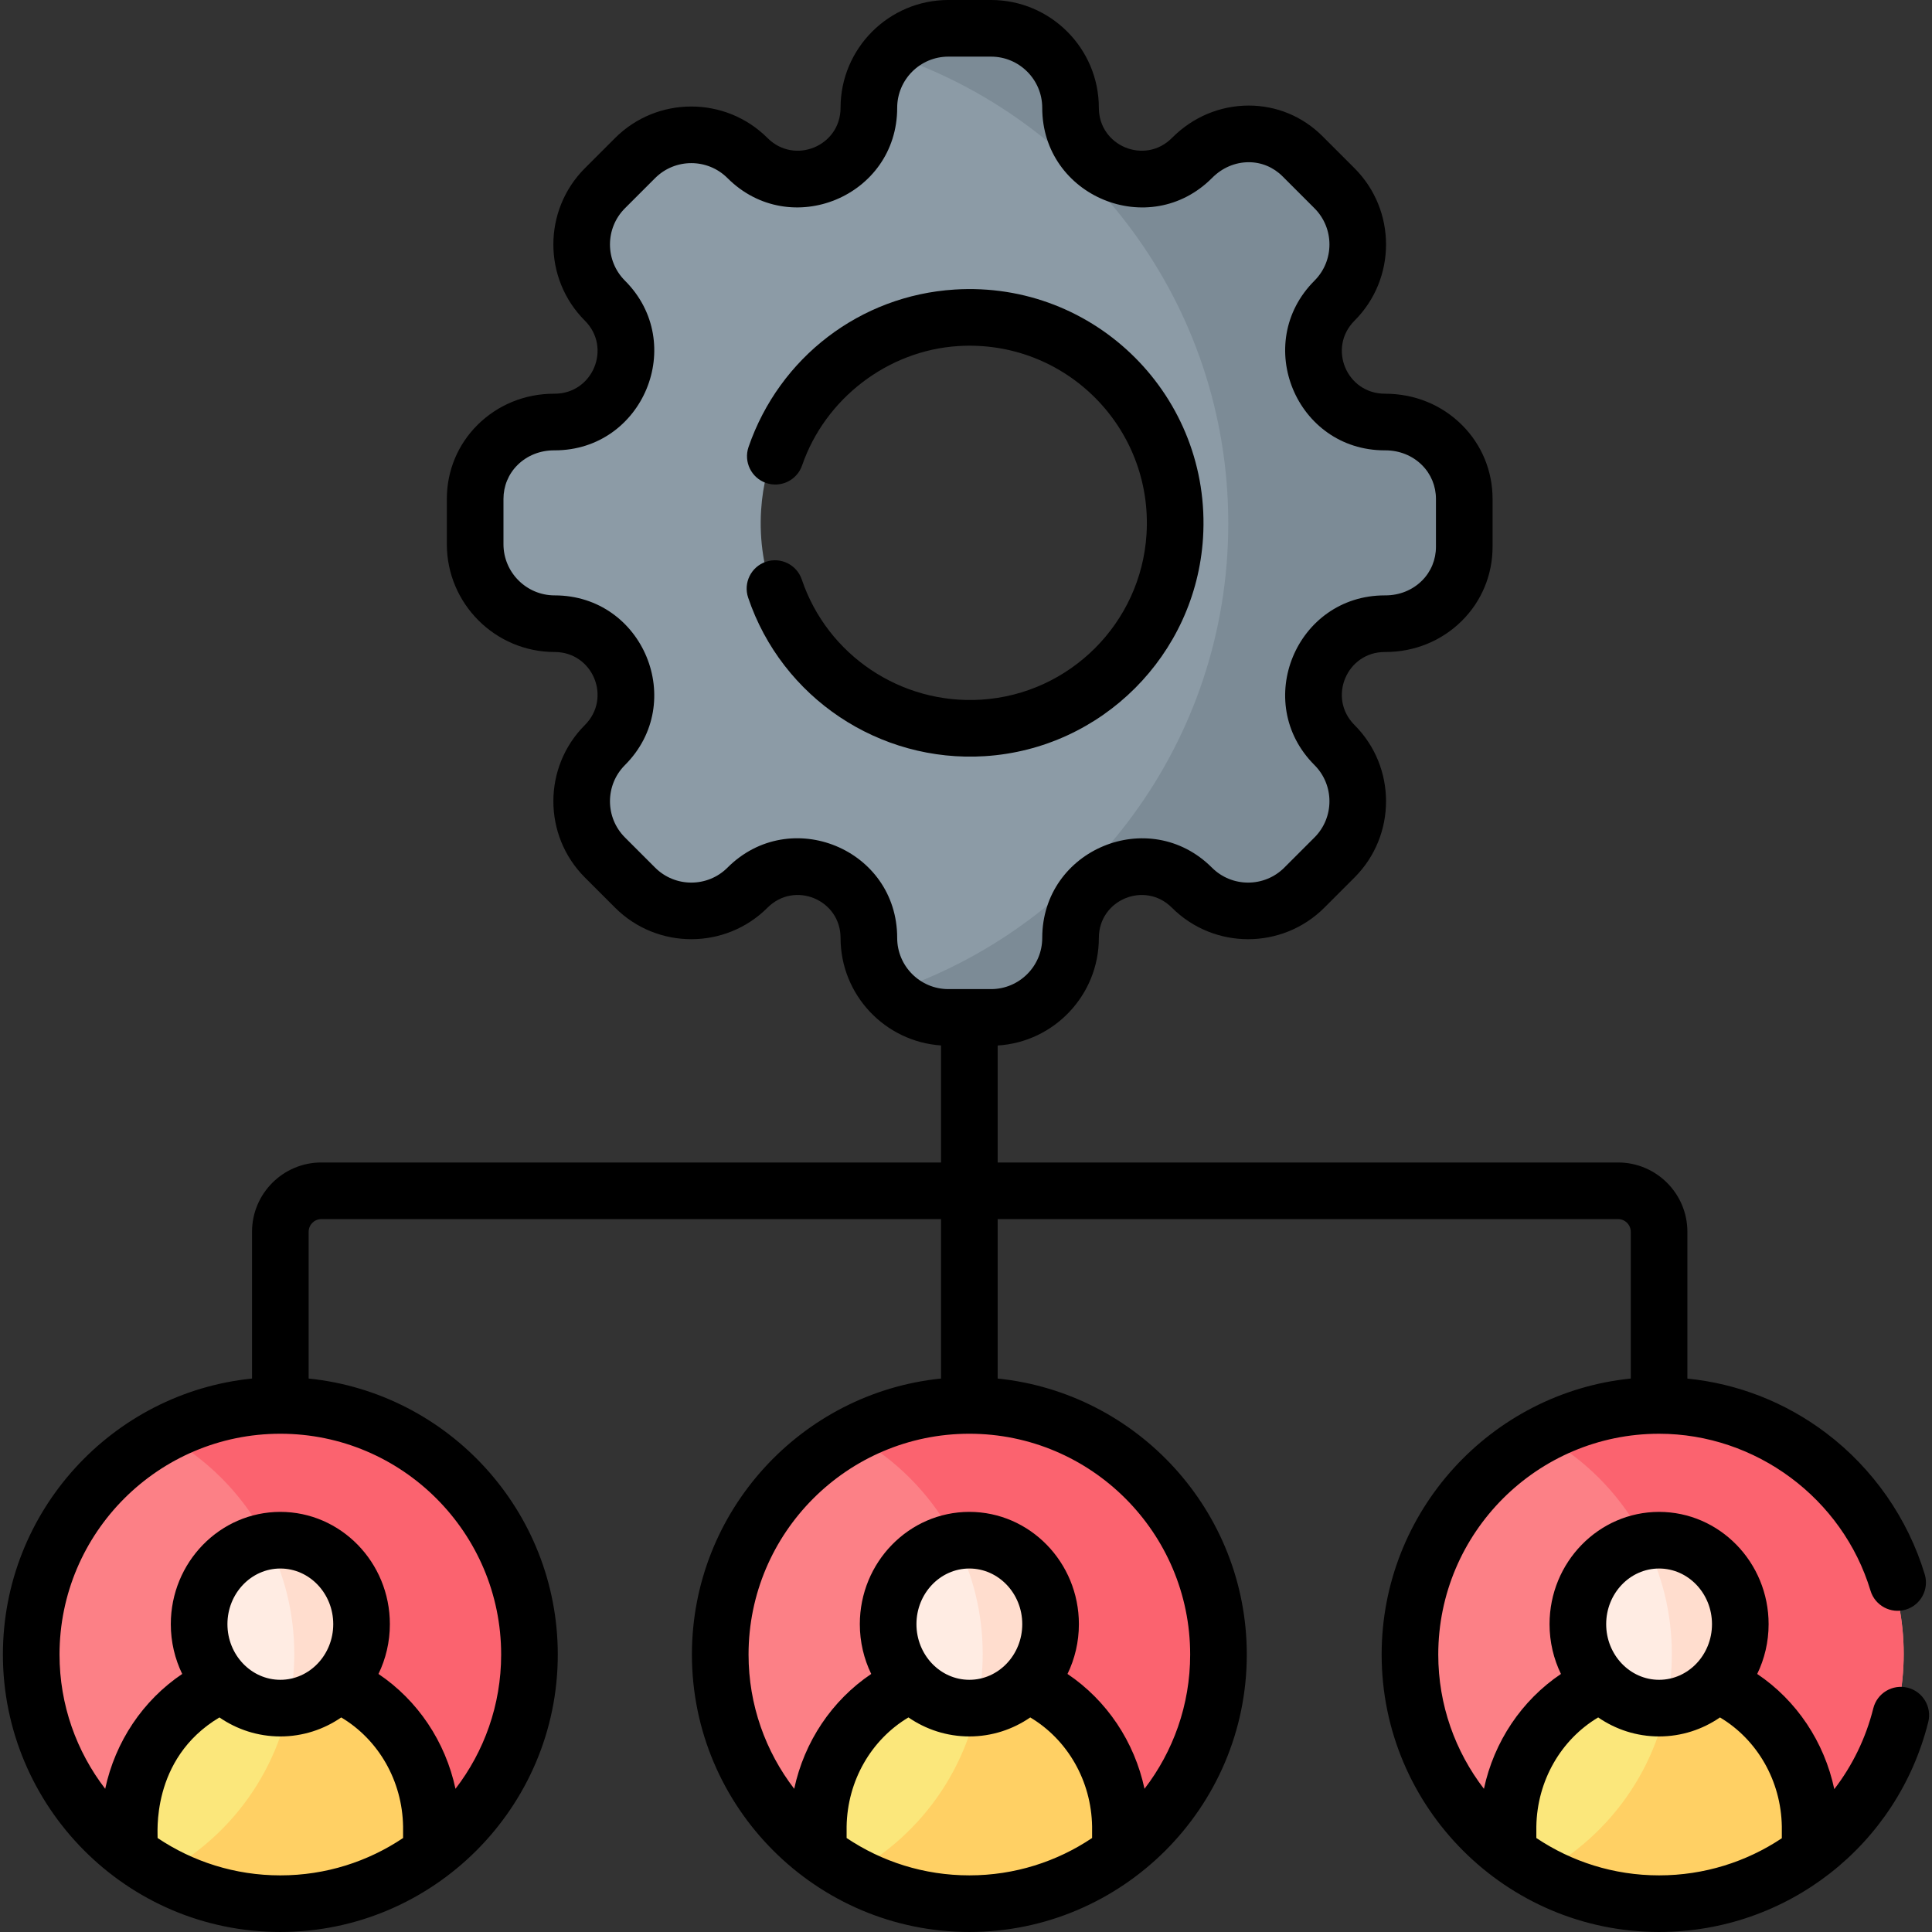 <svg id="Capa_1" enable-background="new 0 0 512 512" height="512" viewBox="0 0 512 512" width="512" xmlns="http://www.w3.org/2000/svg"><rect x="0" y="0" width="512" height="512" fill="#333333" stroke="none"/><g><g><g><g><path d="m73.465 372.333c-6.973 0-13.689 1.09-19.998 3.095.008.003.016.006.024.008-26.663 8.465-45.991 33.396-45.991 62.862 0 29.465 19.328 54.397 45.991 62.862-.008.003-.016.006-.024.008 6.309 2.005 13.025 3.095 19.998 3.095 36.432 0 65.965-29.534 65.965-65.965s-29.534-65.965-65.965-65.965z" fill="#fc8086"/><path d="m73.465 372.333c-6.973 0-13.689 1.09-19.998 3.095.008.003.016.006.024.008-3.732 1.185-7.314 2.703-10.726 4.501 20.941 11.054 35.22 33.035 35.22 58.361s-14.28 47.306-35.22 58.361c3.412 1.797 6.994 3.316 10.726 4.501-.008.003-.016.006-.024.008 6.309 2.005 13.025 3.095 19.998 3.095 36.432 0 65.965-29.534 65.965-65.965s-29.534-65.965-65.965-65.965z" fill="#fb636f"/><g><g><g><g><path d="m73.465 442.963c-21.883 0-39.66 18.207-39.997 40.799v6.99c11.096 8.474 24.957 13.51 39.997 13.51s28.901-5.037 39.997-13.51v-6.99c-.337-22.592-18.114-40.799-39.997-40.799z" fill="#fbe77b"/><path d="m77.802 443.21c-1.712 23.235-15.463 43.115-35.037 53.448 3.412 1.797 6.994 3.316 10.726 4.501-.008.003-.016.006-.024.008 6.309 2.005 13.025 3.095 19.998 3.095 15.042 0 28.9-5.045 39.997-13.521v-6.98c-.315-21.077-15.812-38.333-35.66-40.551z" fill="#ffd064"/><ellipse cx="73.465" cy="430.249" fill="#ffece3" rx="21.506" ry="22.231"/><path d="m73.465 408.018c-.93 0-1.844.068-2.743.186 4.638 9.022 7.263 19.249 7.263 30.094 0 4.79-.513 9.459-1.483 13.958 10.438-1.526 18.468-10.795 18.468-22.006.001-12.279-9.628-22.232-21.505-22.232z" fill="#ffddce"/></g></g></g></g></g></g><g><g><path d="m255.906 372.333c-6.973 0-13.689 1.09-19.998 3.095.008.003.016.006.024.008-26.663 8.465-45.991 33.396-45.991 62.862 0 29.465 19.328 54.397 45.991 62.862-.008.003-.016.006-.024.008 6.309 2.005 13.025 3.095 19.998 3.095 36.432 0 65.965-29.534 65.965-65.965s-29.534-65.965-65.965-65.965z" fill="#fc8086"/><path d="m255.906 372.333c-6.973 0-13.689 1.09-19.998 3.095.008.003.016.006.024.008-3.732 1.185-7.314 2.703-10.726 4.501 20.941 11.054 35.22 33.035 35.22 58.361s-14.28 47.306-35.22 58.361c3.412 1.797 6.994 3.316 10.726 4.501-.008.003-.016.006-.024.008 6.309 2.005 13.025 3.095 19.998 3.095 36.432 0 65.965-29.534 65.965-65.965s-29.534-65.965-65.965-65.965z" fill="#fb636f"/><g><g><g><g><path d="m255.906 442.963c-21.883 0-39.66 18.207-39.997 40.799v6.99c11.096 8.474 24.957 13.51 39.997 13.51s28.901-5.037 39.997-13.51v-6.99c-.338-22.592-18.114-40.799-39.997-40.799z" fill="#fbe77b"/><path d="m260.242 443.21c-1.712 23.235-15.463 43.115-35.037 53.448 3.412 1.797 6.994 3.316 10.726 4.501-.008.003-.016.006-.024.008 6.309 2.005 13.025 3.095 19.998 3.095 15.042 0 28.9-5.045 39.997-13.521v-6.98c-.314-21.077-15.812-38.333-35.66-40.551z" fill="#ffd064"/><ellipse cx="255.906" cy="430.249" fill="#ffece3" rx="21.506" ry="22.231"/><path d="m255.906 408.018c-.93 0-1.844.068-2.743.186 4.638 9.022 7.263 19.249 7.263 30.094 0 4.79-.513 9.459-1.483 13.958 10.438-1.526 18.468-10.795 18.468-22.006 0-12.279-9.628-22.232-21.505-22.232z" fill="#ffddce"/></g></g></g></g></g></g><g><g><path d="m438.535 372.333c-6.973 0-13.689 1.09-19.998 3.095.008.003.016.006.024.008-26.663 8.465-45.991 33.396-45.991 62.862 0 29.465 19.328 54.397 45.991 62.862-.008.003-.016.006-.024.008 6.309 2.005 13.025 3.095 19.998 3.095 36.432 0 65.965-29.534 65.965-65.965s-29.533-65.965-65.965-65.965z" fill="#fc8086"/><path d="m438.535 372.333c-6.973 0-13.689 1.09-19.998 3.095.008.003.016.006.024.008-3.732 1.185-7.314 2.703-10.726 4.501 20.941 11.054 35.22 33.035 35.22 58.361s-14.28 47.306-35.22 58.361c3.412 1.797 6.994 3.316 10.726 4.501-.008.003-.016.006-.024.008 6.309 2.005 13.025 3.095 19.998 3.095 36.432 0 65.965-29.534 65.965-65.965s-29.533-65.965-65.965-65.965z" fill="#fb636f"/><g><g><g><g><path d="m438.535 442.963c-21.883 0-39.66 18.207-39.997 40.799v6.99c11.096 8.474 24.957 13.51 39.997 13.51s28.901-5.037 39.997-13.51v-6.99c-.337-22.592-18.113-40.799-39.997-40.799z" fill="#fbe77b"/><path d="m442.872 443.21c-1.712 23.235-15.463 43.115-35.037 53.448 3.412 1.797 6.994 3.316 10.726 4.501-.008.003-.016.006-.024.008 6.309 2.005 13.025 3.095 19.998 3.095 15.042 0 28.9-5.045 39.997-13.521v-6.98c-.315-21.077-15.812-38.333-35.66-40.551z" fill="#ffd064"/><ellipse cx="438.535" cy="430.249" fill="#ffece3" rx="21.506" ry="22.231"/><path d="m438.535 408.018c-.93 0-1.844.068-2.743.186 4.638 9.022 7.263 19.249 7.263 30.094 0 4.79-.513 9.459-1.483 13.958 10.438-1.526 18.468-10.795 18.468-22.006.001-12.279-9.628-22.232-21.505-22.232z" fill="#ffddce"/></g></g></g></g></g></g><g><g><g><g><g><g><g><path d="m365.976 111.988c-16.82.06-25.26-20.257-13.385-32.133 8.22-8.22 8.22-21.548 0-29.768l-8.472-8.472c-8.161-8.161-21.103-7.761-29.234.428-11.85 11.936-32.186 3.538-32.186-13.257 0-11.625-9.424-21.049-21.049-21.049h-11.3c-11.625 0-21.049 9.424-21.049 21.049 0 16.77-20.275 25.168-32.133 13.31-8.22-8.22-21.548-8.22-29.768 0l-7.99 7.99c-8.22 8.22-8.22 21.548 0 29.768 11.876 11.875 3.435 32.193-13.385 32.133-11.541-.041-20.974 8.828-20.974 20.369v11.981c0 11.625 9.424 21.049 21.049 21.049 16.77 0 25.168 20.275 13.31 32.133-8.22 8.22-8.22 21.548 0 29.768l7.99 7.99c8.22 8.22 21.548 8.22 29.768 0 11.858-11.858 32.133-3.46 32.133 13.31 0 11.625 9.424 21.049 21.049 21.049h11.3c11.625 0 21.049-9.424 21.049-21.049 0-16.77 20.275-25.168 32.133-13.31 8.22 8.22 21.548 8.22 29.768 0l7.99-7.99c8.22-8.22 8.22-21.548 0-29.768-11.876-11.875-3.435-32.193 13.385-32.133 11.541.041 20.975-8.828 20.975-20.369v-12.662c0-11.539-9.433-20.408-20.974-20.367zm-106.442 80.994c-32.834 2.075-59.903-24.995-57.829-57.829 1.714-27.13 23.631-49.046 50.761-50.76 32.834-2.075 59.903 24.995 57.828 57.829-1.714 27.13-23.63 49.046-50.76 50.76z" fill="#8c9ba6"/></g></g></g></g></g></g><path d="m365.976 111.988c-16.819.06-25.26-20.258-13.385-32.133 8.22-8.22 8.22-21.548 0-29.768l-8.472-8.472c-8.161-8.161-21.103-7.761-29.234.428-11.851 11.936-32.186 3.538-32.186-13.257 0-11.625-9.424-21.049-21.049-21.049h-11.3c-5.948 0-11.31 2.478-15.138 6.445 52.416 17.105 90.293 66.378 90.293 124.506s-37.877 107.4-90.293 124.506c3.828 3.967 9.189 6.445 15.138 6.445h11.3c11.625 0 21.049-9.424 21.049-21.049 0-16.77 20.275-25.168 32.133-13.31 8.22 8.22 21.548 8.22 29.768 0l7.99-7.99c8.22-8.22 8.22-21.548 0-29.768-11.875-11.875-3.435-32.193 13.385-32.133 11.541.042 20.974-8.827 20.974-20.368v-12.662c.001-11.543-9.432-20.412-20.973-20.371z" fill="#7c8b96"/></g></g><g><g><g><path d="m505.545 447.258c-4.015-1-8.093 1.44-9.099 5.461-1.994 7.978-5.571 15.215-10.338 21.424-2.656-12.531-9.99-23.504-20.429-30.526 1.93-3.98 3.021-8.459 3.021-13.196 0-16.406-13.022-29.754-29.027-29.754s-29.027 13.348-29.027 29.754c0 4.737 1.091 9.216 3.021 13.196-10.414 7.005-17.738 17.943-20.41 30.436-7.581-9.867-12.102-22.2-12.102-35.576 0-32.267 26.251-58.518 58.518-58.518 25.604 0 48.645 17.101 56.032 41.586 1.196 3.968 5.382 6.211 9.351 5.017 3.968-1.197 6.214-5.384 5.017-9.351-4.467-14.804-13.757-28.109-26.163-37.466-10.819-8.161-23.397-13.063-36.734-14.404v-38.902c0-10.128-8.239-18.367-18.367-18.367h-164.417v-31c14.939-.91 26.816-13.347 26.816-28.512 0-10.137 12.189-15.181 19.351-8.015 11.141 11.141 29.268 11.139 40.407 0l7.997-7.998c11.138-11.139 11.138-29.265-.001-40.405-7.194-7.194-2.072-19.351 8.016-19.351.053.001.106 0 .158 0 7.727 0 14.933-2.941 20.299-8.288 5.231-5.212 8.112-12.174 8.112-19.601v-12.673c0-7.427-2.881-14.389-8.112-19.601-5.267-5.247-12.391-8.288-20.411-8.288-10.199 0-15.23-12.185-8.062-19.351 11.139-11.14 11.139-29.266-.001-40.406l-8.479-8.478c-5.24-5.241-12.18-8.125-19.545-8.125-.017 0-.033 0-.05 0-7.612.014-14.819 3.057-20.295 8.571-7.17 7.224-19.385 2.159-19.385-7.981 0-15.753-12.817-28.57-28.57-28.57h-11.31c-15.754 0-28.571 12.817-28.571 28.57 0 10.136-12.187 15.18-19.35 8.015-11.141-11.141-29.268-11.139-40.407 0l-7.997 7.997c-11.139 11.14-11.139 29.266 0 40.406 7.18 7.177 2.103 19.351-8.016 19.351-.051 0-.103 0-.155 0-7.728 0-14.936 2.942-20.302 8.289-5.231 5.212-8.111 12.173-8.111 19.6v11.991c0 15.754 12.817 28.571 28.571 28.571 10.136 0 15.178 12.188 8.014 19.352-11.139 11.14-11.139 29.266 0 40.405l7.997 7.997c11.139 11.139 29.266 11.141 40.407 0 7.179-7.183 19.35-2.099 19.35 8.015 0 15.101 11.777 27.494 26.628 28.497v31.015h-164.228c-10.128 0-18.367 8.239-18.367 18.367v38.893c-37.03 3.771-66.021 35.136-66.021 73.145 0 40.183 32.667 73.524 73.524 73.524 40.376 0 73.525-32.891 73.525-73.525 0-38.009-28.991-69.374-66.021-73.145v-38.893c0-1.852 1.508-3.36 3.36-3.36h164.228v42.253c-37.03 3.771-66.02 35.136-66.02 73.145 0 40.545 33.036 73.525 73.524 73.525 40.411 0 73.525-32.925 73.525-73.525 0-38.009-28.991-69.374-66.021-73.145v-42.253h164.418c1.852 0 3.36 1.508 3.36 3.36v38.893c-37.03 3.771-66.021 35.136-66.021 73.145 0 40.524 33 73.525 73.525 73.525 33.81 0 63.144-22.881 71.333-55.642 1.002-4.021-1.442-8.095-5.463-9.1zm-267.781-198.699c0-23.587-28.397-35.197-44.969-18.628-5.289 5.291-13.895 5.289-19.182 0l-7.997-7.997c-5.289-5.288-5.289-13.892 0-19.181 16.592-16.595 4.864-44.97-18.627-44.97-7.479 0-13.564-6.085-13.564-13.564v-11.991c0-3.408 1.313-6.594 3.697-8.969 2.533-2.525 5.98-3.913 9.712-3.913.052-.001.104-.001.155 0 23.459 0 35.242-28.353 18.627-44.97-5.289-5.288-5.289-13.893 0-19.181l7.997-7.997c5.287-5.29 13.893-5.291 19.182 0 16.59 16.585 44.969 4.87 44.969-18.628 0-7.479 6.085-13.563 13.564-13.563h11.31c7.479 0 13.563 6.084 13.563 13.563 0 23.507 28.447 35.27 45.042 18.555 2.643-2.661 6.078-4.131 9.672-4.138h.022c3.357 0 6.529 1.324 8.935 3.729l8.479 8.479c5.289 5.288 5.289 13.893.001 19.181-16.591 16.589-4.873 44.97 18.626 44.97h.103.055c3.729 0 7.176 1.388 9.709 3.912 2.385 2.375 3.698 5.561 3.698 8.97v12.673c0 3.409-1.313 6.595-3.698 8.97-2.532 2.525-5.978 3.912-9.71 3.912-.053 0-.105 0-.156 0-23.462 0-35.242 28.356-18.627 44.969 5.288 5.289 5.288 13.894 0 19.182l-7.997 7.997c-5.288 5.289-13.894 5.29-19.182 0-16.594-16.592-44.97-4.866-44.97 18.628 0 7.479-6.084 13.564-13.563 13.564h-11.31c-7.481-.001-13.566-6.085-13.566-13.564zm-195.998 238.535c.136-.546-2.089-20.939 16.388-31.956 4.618 3.179 10.171 5.037 16.139 5.037 5.969 0 11.521-1.858 16.139-5.037 9.885 5.894 16.19 16.794 16.388 28.9v3.057c-9.308 6.248-20.498 9.899-32.527 9.899s-23.219-3.653-32.527-9.9zm32.527-41.927c-7.731 0-14.02-6.615-14.02-14.747s6.289-14.747 14.02-14.747 14.02 6.615 14.02 14.747-6.289 14.747-14.02 14.747zm58.518-6.692c0 13.376-4.521 25.71-12.102 35.576-2.672-12.492-9.996-23.431-20.41-30.436 1.93-3.98 3.021-8.459 3.021-13.196 0-16.406-13.022-29.754-29.027-29.754s-29.027 13.348-29.027 29.754c0 4.737 1.091 9.216 3.021 13.196-10.414 7.005-17.737 17.943-20.41 30.436-7.58-9.867-12.102-22.201-12.102-35.577 0-32.267 26.251-58.518 58.518-58.518s58.518 26.252 58.518 58.519zm91.55 48.618v-3.056c.199-12.105 6.503-23.006 16.388-28.9 4.618 3.179 10.171 5.037 16.139 5.037 5.969 0 11.522-1.858 16.14-5.037 9.884 5.894 16.19 16.794 16.388 28.899v3.056c-9.308 6.248-20.499 9.9-32.528 9.9-12.028.001-23.218-3.651-32.527-9.899zm32.527-41.926c-7.731 0-14.02-6.615-14.02-14.747s6.289-14.747 14.02-14.747 14.021 6.615 14.021 14.747-6.29 14.747-14.021 14.747zm58.518-6.692c0 13.375-4.521 25.709-12.101 35.575-2.672-12.492-9.996-23.43-20.41-30.435 1.93-3.98 3.021-8.459 3.021-13.196 0-16.406-13.022-29.754-29.028-29.754s-29.027 13.348-29.027 29.754c0 4.737 1.091 9.216 3.021 13.196-10.413 7.005-17.737 17.943-20.409 30.435-7.58-9.867-12.101-22.2-12.101-35.576 0-32.267 26.251-58.518 58.517-58.518 32.266.002 58.517 26.252 58.517 58.519zm124.267-22.802c7.731 0 14.02 6.615 14.02 14.747s-6.289 14.747-14.02 14.747-14.02-6.615-14.02-14.747 6.289-14.747 14.02-14.747zm-32.527 71.421v-3.057c.198-12.105 6.503-23.005 16.388-28.9 4.618 3.179 10.171 5.037 16.139 5.037 5.969 0 11.521-1.858 16.139-5.037 9.884 5.894 16.189 16.795 16.388 28.9v3.118c-9.373 6.254-20.598 9.838-32.527 9.838-12.029 0-23.219-3.652-32.527-9.899z"/><path d="m260.993 200.393c31.004-1.959 55.861-26.816 57.82-57.819 2.356-37.29-28.432-68.208-65.839-65.839-24.979 1.578-46.412 17.955-54.601 41.722-1.35 3.918.732 8.188 4.65 9.539 3.918 1.352 8.188-.733 9.539-4.65 6.114-17.745 22.734-30.457 41.358-31.633 28.281-1.797 51.709 21.535 49.916 49.916-1.483 23.479-20.308 42.304-43.789 43.787-21.218 1.346-40.785-11.749-47.56-31.832-1.325-3.927-5.58-6.036-9.508-4.711-3.927 1.325-6.036 5.582-4.711 9.508 8.949 26.528 34.754 43.779 62.725 42.012z"/></g></g></g></g></svg>